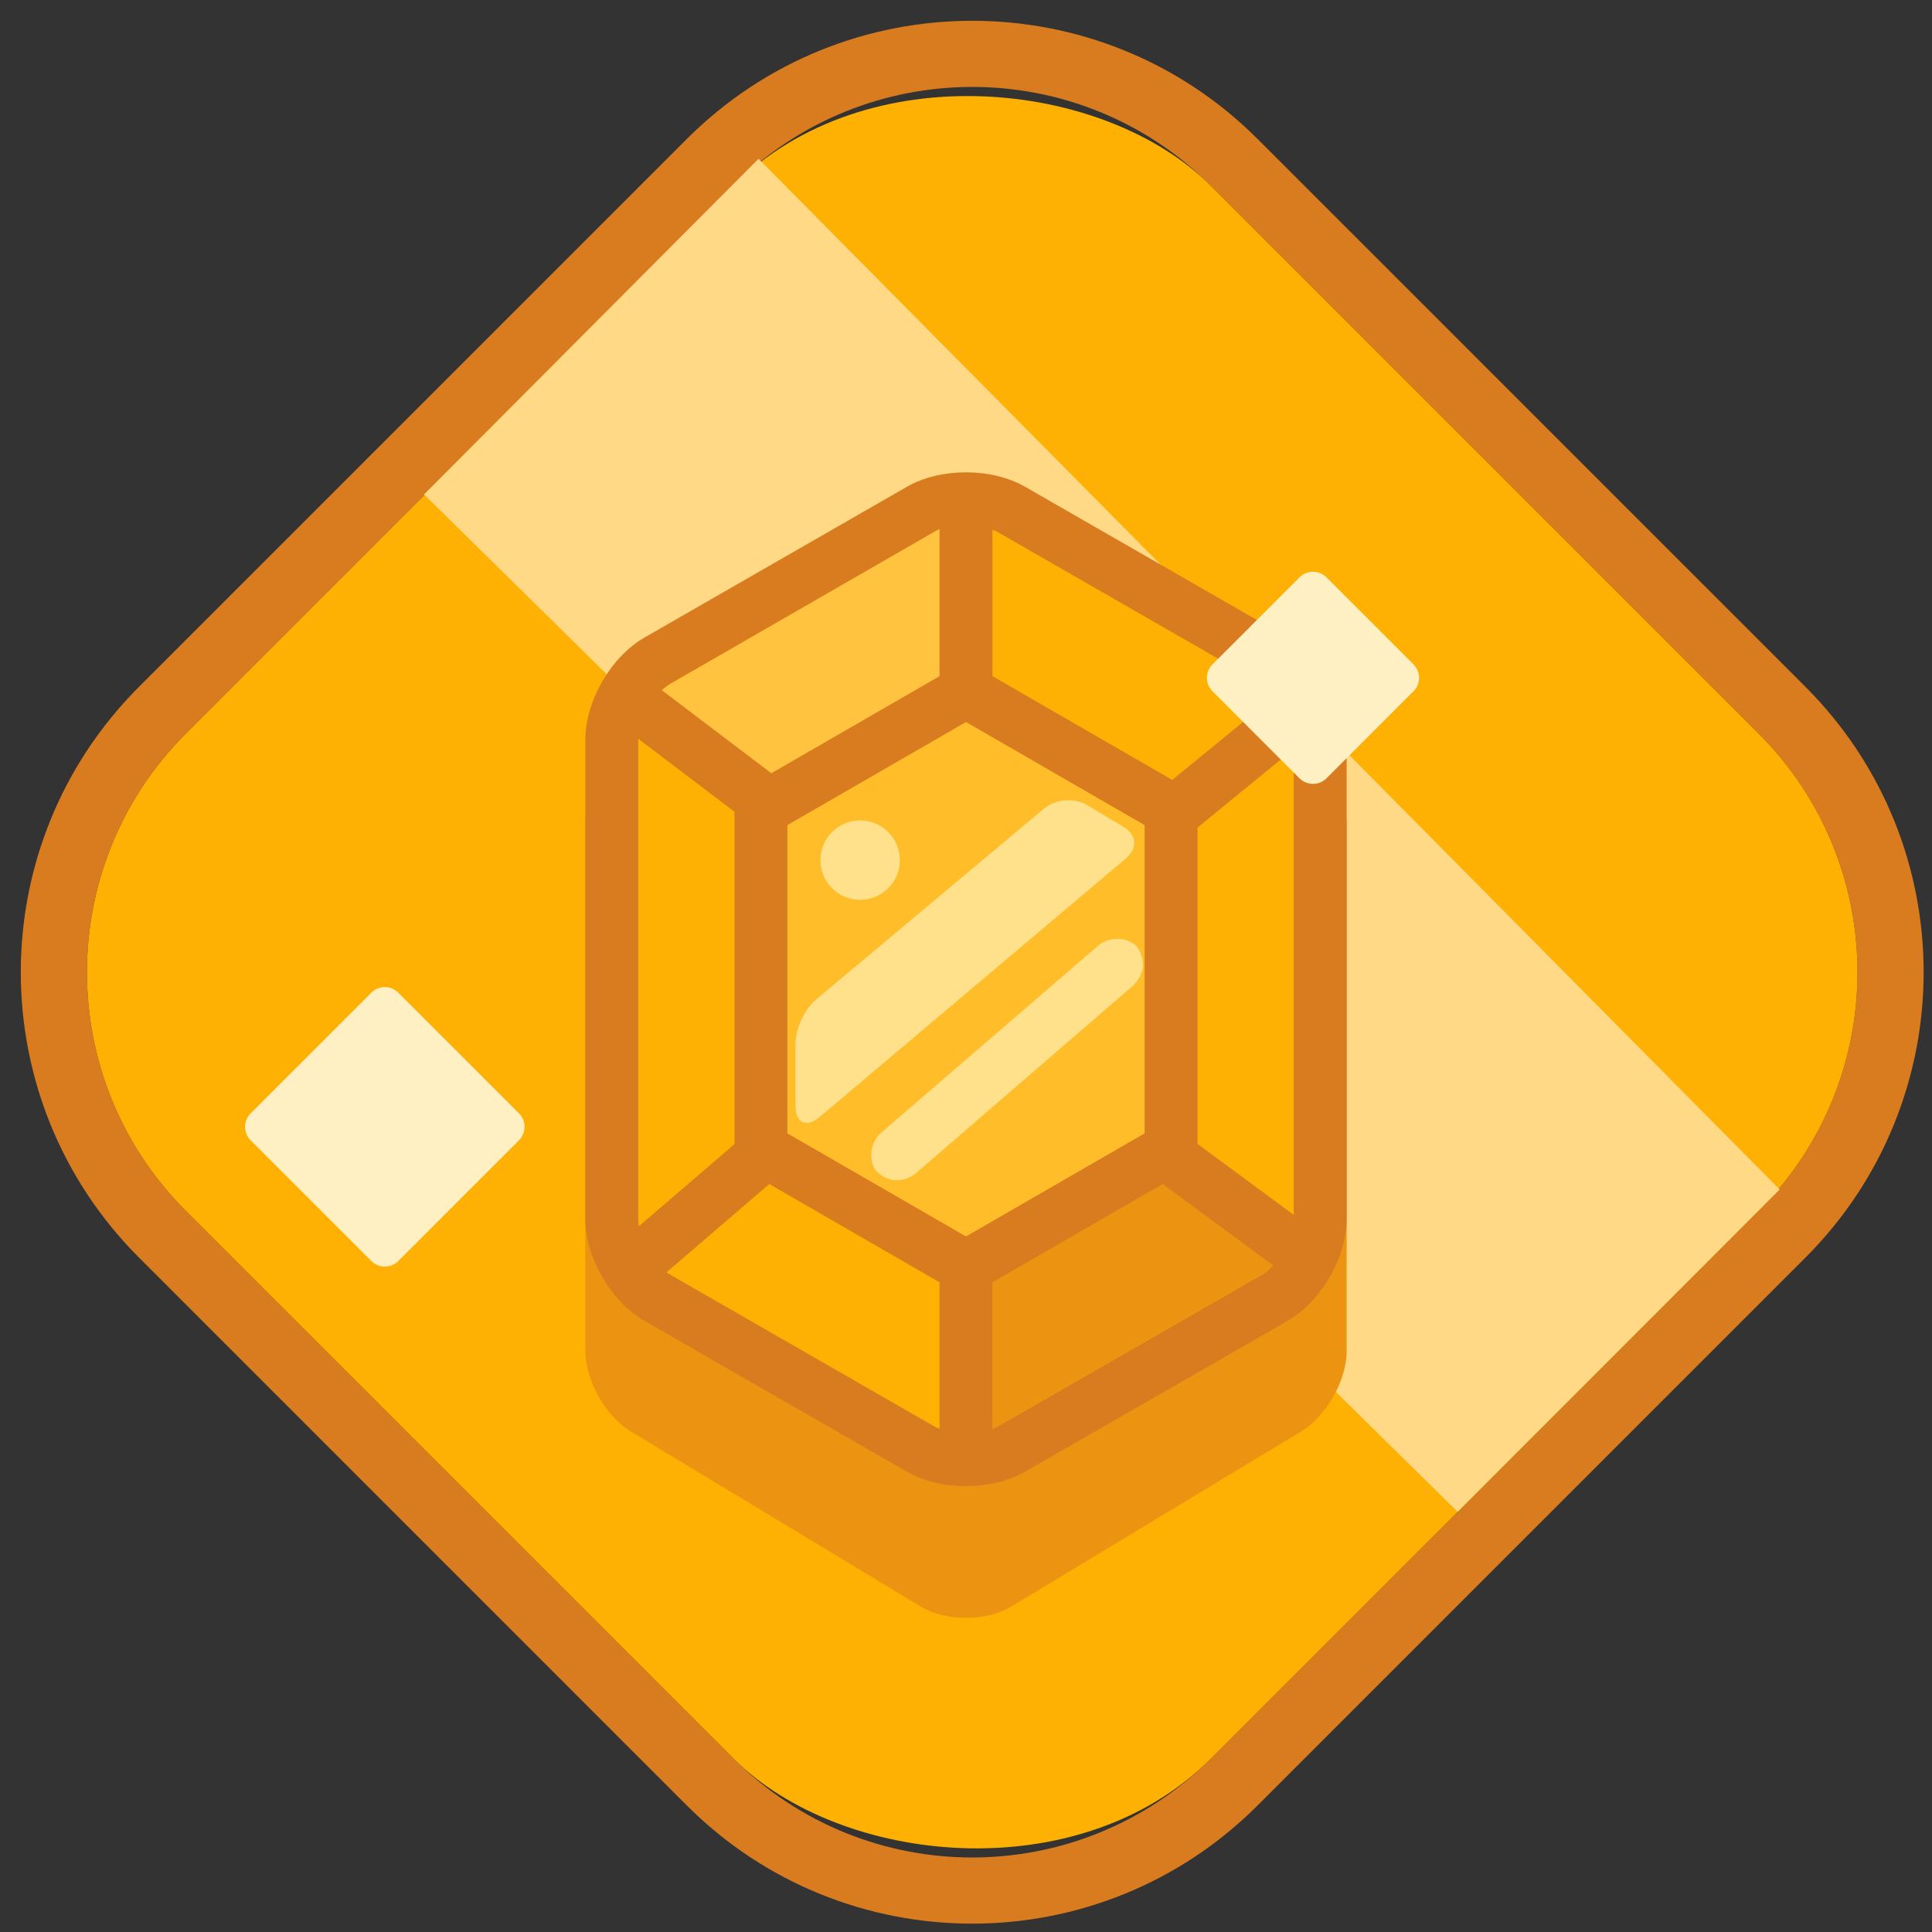 <?xml version="1.0" encoding="UTF-8"?><svg width="73px" height="73px" viewBox="0 0 73 73" version="1.1" xmlns="http://www.w3.org/2000/svg" xmlns:xlink="http://www.w3.org/1999/xlink"><rect x="0" y="0" width="73" height="73" fill="#333333" stroke="none"/><title>achievement_spending_3</title><desc>Created with Sketch.</desc><defs/><g id="Page-1" stroke="none" stroke-width="1" fill="none" fill-rule="evenodd"><g id="gold" transform="translate(-118, -169)"><g id="achievement_spending_3" transform="translate(116, 167)"><g id="bg"><path d="M9.02,47.751 L29.718,68.449 C34.699,73.43 42.771,73.429 47.751,68.449 L68.449,47.751 C73.43,42.77 73.429,34.698 68.449,29.718 L47.751,9.02 C42.77,4.039 34.698,4.041 29.718,9.02 L9.02,29.718 C4.039,34.699 4.041,42.771 9.02,47.751 Z M7.253,49.519 C1.296,43.562 1.296,33.907 7.253,27.95 L27.95,7.253 C33.907,1.296 43.562,1.296 49.519,7.253 L70.217,27.95 C76.173,33.907 76.174,43.562 70.217,49.519 L49.519,70.217 C43.562,76.173 33.907,76.174 27.95,70.217 L7.253,49.519 Z" id="Mask" fill="#D97C1F" fill-rule="nonzero"/><rect id="Mask-Copy" fill="#FFB103" transform="translate(38.735, 38.735) rotate(-45) translate(-38.735, -38.735)" x="11.348" y="11.348" width="54.774" height="54.774" rx="12.75"/><polygon id="Rectangle-12" fill="#FFD986" transform="translate(43.715, 33.715) rotate(-45) translate(-43.715, -33.715)" points="52.668 6.301 52.412 61.121 35.197 61.13 34.763 6.332"/></g><g id="lingot" transform="translate(24, 19)"><path d="M14.5,6.263 L28.883,13.951 L28.883,34.049 C28.883,35.154 28.109,36.516 27.176,37.08 L16.206,43.706 C15.264,44.275 13.727,44.27 12.794,43.706 L1.824,37.08 C0.881,36.511 0.117,35.156 0.117,34.049 L0.117,13.951 L14.5,6.263 Z" id="Shape" fill="#ED9312" fill-rule="nonzero"/><path d="M12.764,2.26 C13.723,1.71 15.277,1.71 16.236,2.26 L26.147,7.954 C27.105,8.504 27.883,9.844 27.883,10.951 L27.883,29.049 C27.883,30.154 27.105,31.496 26.147,32.046 L16.236,37.74 C15.277,38.29 13.723,38.29 12.764,37.74 L2.853,32.046 C1.895,31.496 1.117,30.156 1.117,29.049 L1.117,10.951 C1.117,9.846 1.895,8.504 2.853,7.954 L12.764,2.26 Z" id="Shape-Copy" fill="#FFB103" fill-rule="nonzero"/><path d="M13.262,3.127 L3.351,8.821 C2.703,9.193 2.117,10.204 2.117,10.951 L2.117,29.049 C2.117,29.797 2.702,30.807 3.351,31.179 L13.262,36.873 C13.912,37.246 15.088,37.246 15.738,36.873 L25.649,31.179 C26.297,30.807 26.883,29.796 26.883,29.049 L26.883,10.951 C26.883,10.203 26.298,9.193 25.649,8.821 L15.738,3.127 C15.088,2.754 13.912,2.754 13.262,3.127 Z M12.266,1.393 C13.533,0.665 15.467,0.665 16.734,1.393 L26.645,7.087 C27.914,7.816 28.883,9.487 28.883,10.951 L28.883,29.049 C28.883,30.512 27.914,32.185 26.645,32.913 L16.734,38.607 C15.467,39.335 13.533,39.335 12.266,38.607 L2.355,32.913 C1.086,32.184 0.117,30.513 0.117,29.049 L0.117,10.951 C0.117,9.488 1.086,7.815 2.355,7.087 L12.266,1.393 Z" id="Shape-Copy-3" fill="#D97C1F" fill-rule="nonzero"/><path d="M14.479,37.16 C14.479,37.16 15.278,37.148 15.734,36.876 C16.19,36.605 24.94,31.589 25.6,31.2 C26.26,30.811 26.522,30.232 26.522,30.232 L21.401,25.673 L14.479,29.365 L14.479,37.16 Z" id="Shape" fill="#ED9312" fill-rule="nonzero"/><path d="M14.529,2.847 C14.529,2.847 13.689,2.872 13.381,3.047 C13.133,3.189 4.024,8.445 3.381,8.813 C2.739,9.181 2.467,9.773 2.467,9.773 L6.978,13.821 L14.529,11.055 L14.529,2.847 Z" id="Shape" fill="#FFC33F" fill-rule="nonzero"/><polygon id="Shape" fill="#FFBD29" fill-rule="nonzero" points="14.5 9.126 22.248 13.598 22.248 26.402 14.5 30.874 6.752 26.402 6.752 13.598"/><path d="M7.752,14.176 L7.752,25.824 L14.5,29.719 L21.248,25.824 L21.248,14.176 L14.5,10.281 L7.752,14.176 Z M15,8.26 L22.748,12.732 C23.057,12.911 23.248,13.241 23.248,13.598 L23.248,26.402 C23.248,26.759 23.057,27.089 22.748,27.268 L15,31.74 C14.691,31.918 14.309,31.918 14,31.74 L6.252,27.268 C5.943,27.089 5.752,26.759 5.752,26.402 L5.752,13.598 C5.752,13.241 5.943,12.911 6.252,12.732 L14,8.26 C14.309,8.082 14.691,8.082 15,8.26 Z" id="Shape-Copy-4" fill="#D97C1F" fill-rule="nonzero"/><polygon id="Line" fill="#D97C1F" fill-rule="nonzero" points="15.5 9.517 15.5 2 13.5 2 13.5 9.517"/><polygon id="Line-Copy-5" fill="#D97C1F" fill-rule="nonzero" points="15.5 37.517 15.5 30 13.5 30 13.5 37.517"/><path d="M19.069,13.416 C18.6,13.135 17.882,13.19 17.457,13.547 L8.822,20.778 C8.401,21.132 8.059,21.872 8.059,22.418 L8.059,24.778 C8.059,25.439 8.47,25.628 8.971,25.205 L20.557,15.422 C20.983,15.063 20.947,14.543 20.479,14.262 L19.069,13.416 Z" id="Shape" fill="#FFE18B" fill-rule="nonzero"/><path d="M20.976,18.776 C20.578,18.389 19.908,18.374 19.492,18.733 L11.299,25.797 C10.877,26.161 10.797,26.82 11.116,27.268 L11.014,27.124 C11.399,27.664 12.115,27.752 12.615,27.32 L20.794,20.256 C21.293,19.825 21.319,19.108 20.842,18.645 L20.976,18.776 Z" id="Shape-Copy-2" fill="#FFE18B" fill-rule="nonzero"/><polygon id="Line" fill="#D97C1F" fill-rule="nonzero" points="7.249 12.296 2.292 8.537 1.084 10.131 6.04 13.89"/><polygon id="Line" fill="#D97C1F" fill-rule="nonzero" points="22.633 14.774 28.133 10.274 26.867 8.726 21.367 13.226"/><polygon id="Line" fill="#D97C1F" fill-rule="nonzero" points="21.419 27.358 26.787 31.317 27.975 29.708 22.606 25.749"/><polygon id="Line" fill="#D97C1F" fill-rule="nonzero" points="6.121 25.914 1.408 29.962 2.711 31.48 7.424 27.432"/><circle id="Oval-11-Copy" fill="#FFE18B" cx="10.5" cy="15.5" r="1.5"/></g><g id="sparkle" transform="translate(10, 23)" fill="#FFF0C4"><path d="M3.315,17.634 L9.764,17.634 L9.764,17.634 C10.161,17.634 10.484,17.956 10.484,18.354 L10.484,24.802 L10.484,24.802 C10.484,25.2 10.161,25.522 9.764,25.522 L3.315,25.522 L3.315,25.522 C2.918,25.522 2.595,25.2 2.595,24.802 L2.595,18.354 L2.595,18.354 C2.595,17.956 2.918,17.634 3.315,17.634 Z" id="Rectangle-2-Copy-5" transform="translate(6.54, 21.578) rotate(-315) translate(-6.54, -21.578)"/><path d="M39.287,1.567 L43.936,1.567 L43.936,1.567 C44.333,1.567 44.656,1.889 44.656,2.287 L44.656,6.936 L44.656,6.936 C44.656,7.333 44.333,7.656 43.936,7.656 L39.287,7.656 L39.287,7.656 C38.889,7.656 38.567,7.333 38.567,6.936 L38.567,2.287 L38.567,2.287 C38.567,1.889 38.889,1.567 39.287,1.567 Z" id="Rectangle-2-Copy-6" transform="translate(41.611, 4.611) rotate(-315) translate(-41.611, -4.611)"/></g></g></g></g></svg>
